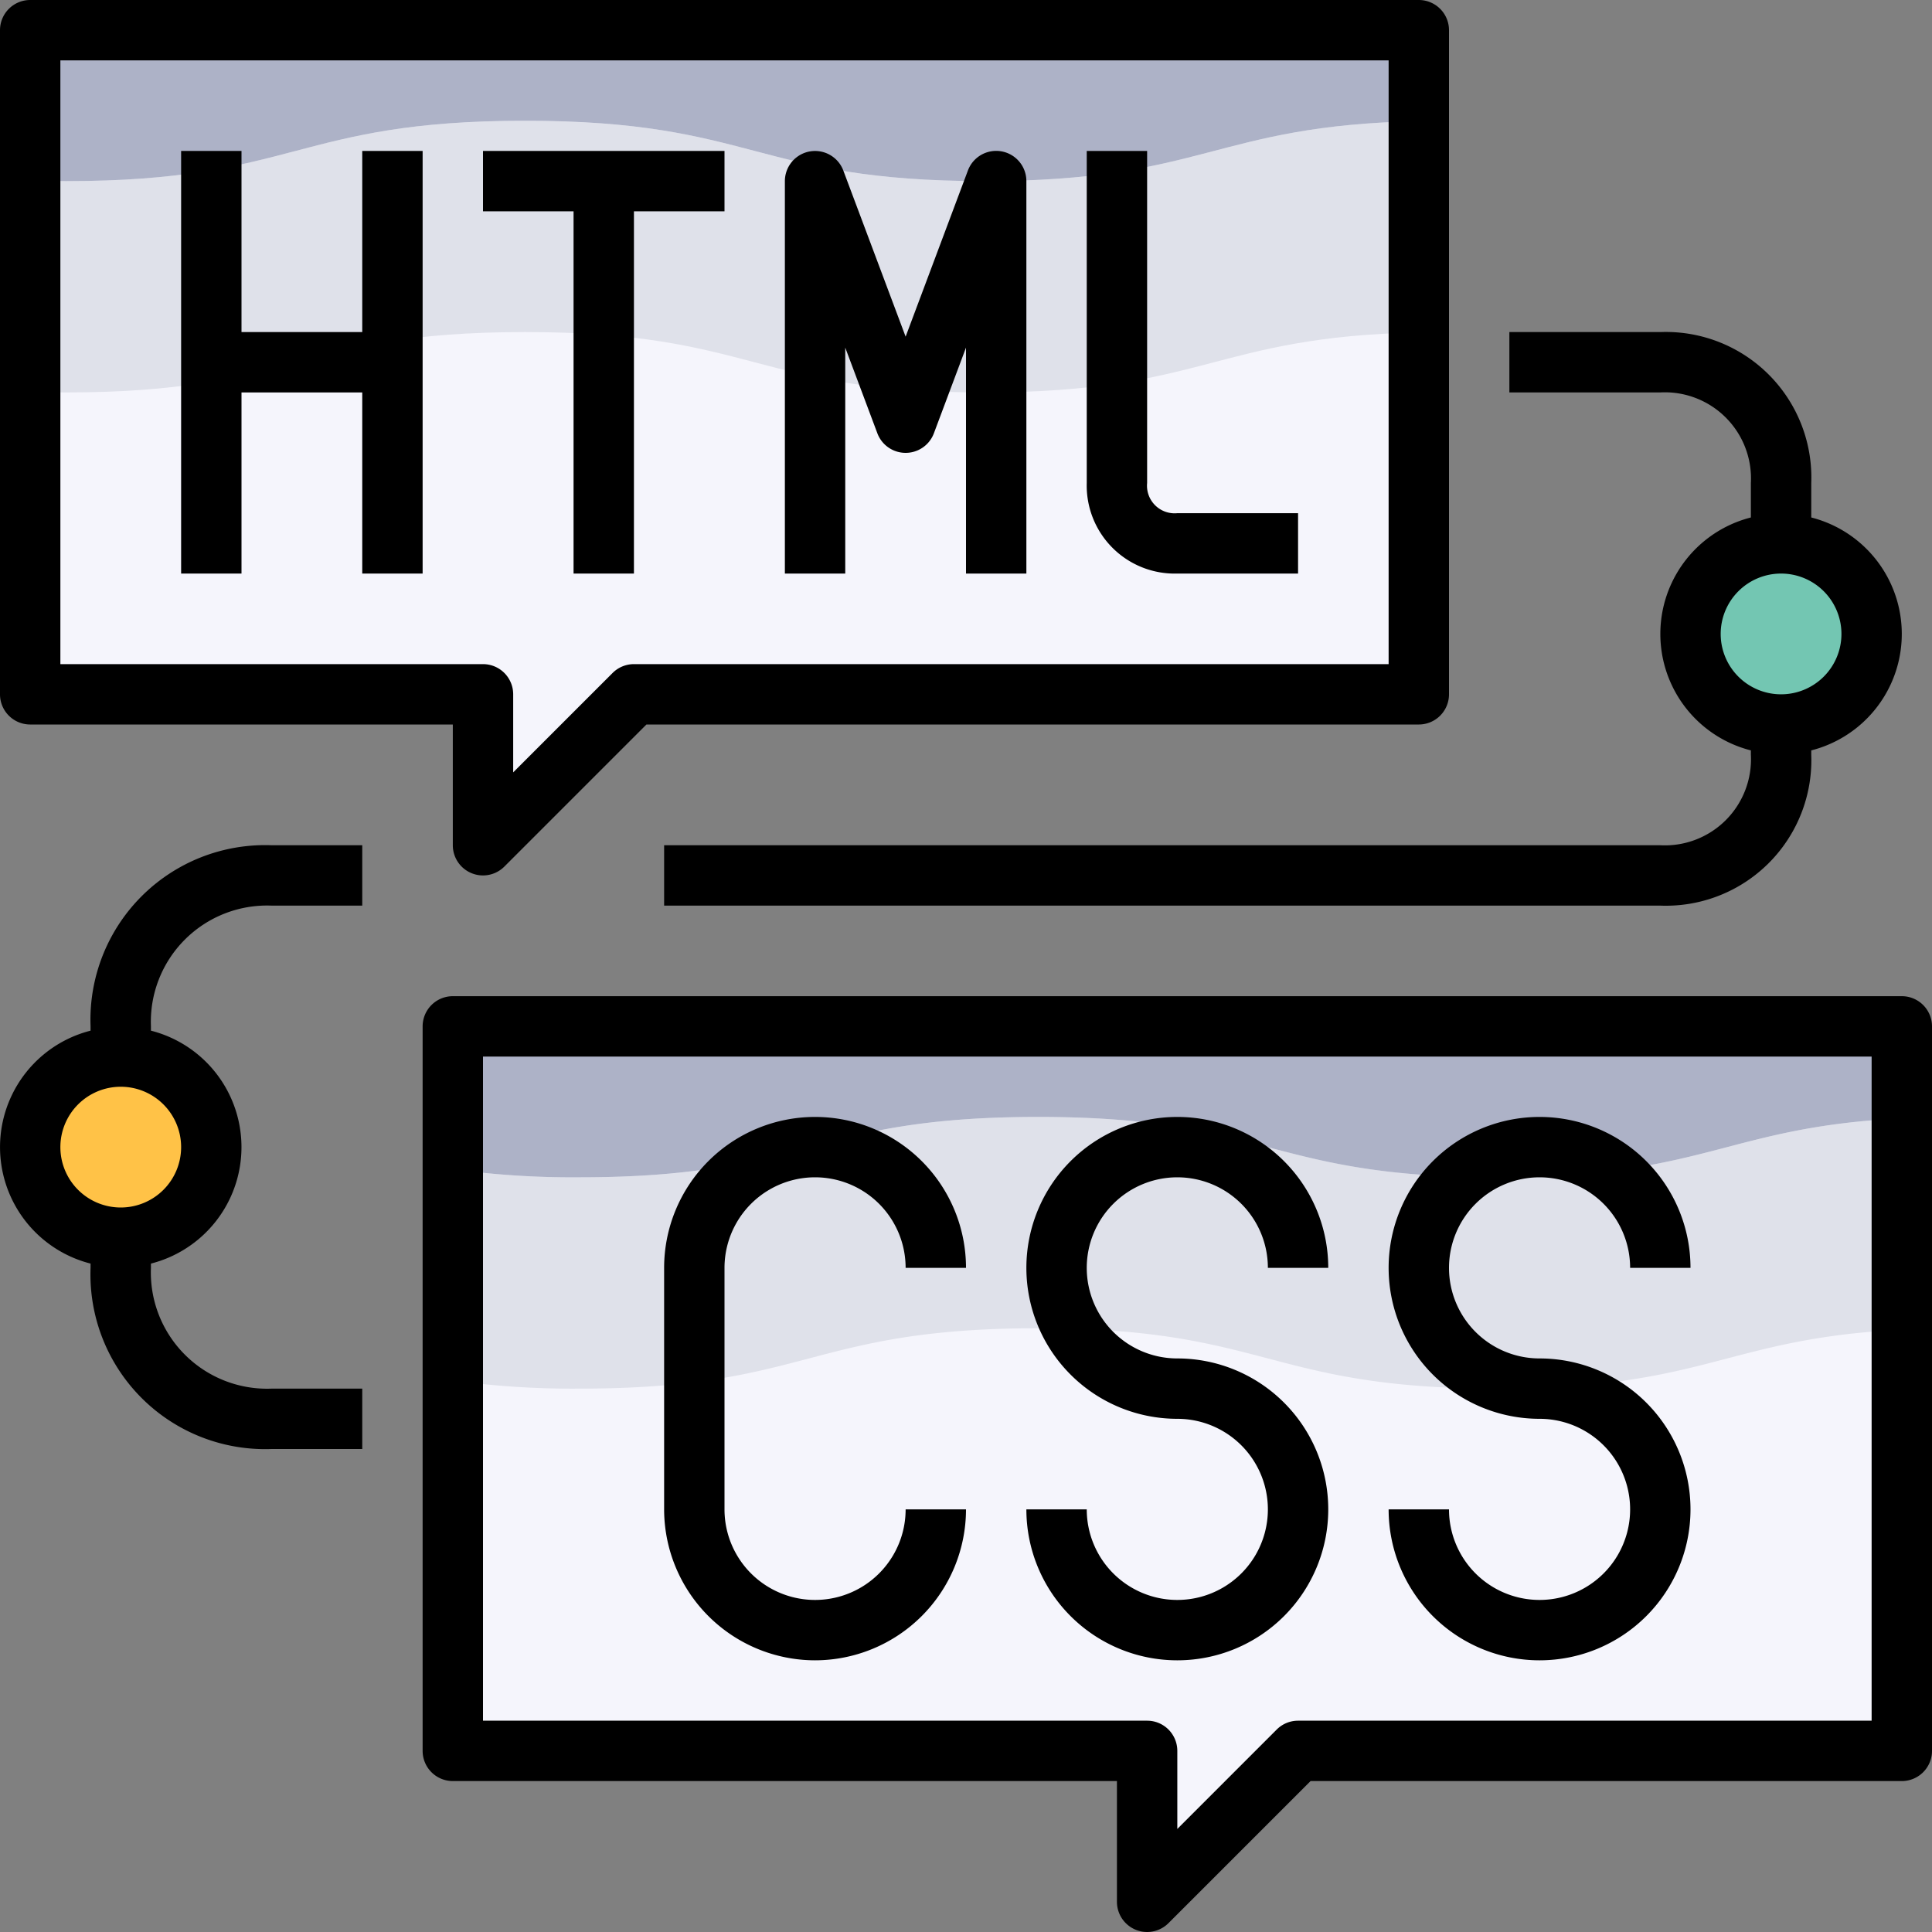 <svg xmlns="http://www.w3.org/2000/svg" viewBox="0 0 64 64"><rect x="0" y="0" width="64" height="64" fill="#808080" stroke="none"/><defs><style>.cls-1{fill:#73c6b2;}.cls-2{fill:#ffc247;}.cls-3{fill:#f5f5fc;}.cls-4{fill:#dfe1ea;}.cls-5{fill:#adb2c7;}</style></defs><title>40-Coding</title><g id="_40-Coding" data-name="40-Coding"><circle class="cls-1" cx="59" cy="21" r="3"/><circle class="cls-2" cx="4" cy="38" r="3"/><polygon class="cls-3" points="47 1 47 23 21 23 16 28 16 23 1 23 1 1 47 1"/><polygon class="cls-3" points="63 34 63 58 43 58 38 63 38 58 15 58 15 34 63 34"/><path class="cls-4" d="M2.195,13c7.6,0,7.6-2,15.2-2s7.6,2,15.2,2c7.318,0,7.611-1.849,14.405-1.987v-7C40.206,4.151,39.913,6,32.6,6,25,6,25,4,17.394,4s-7.6,2-15.2,2C1.768,6,1.381,5.99,1,5.978v7C1.381,12.99,1.768,13,2.195,13Z"/><path class="cls-5" d="M17.394,4C25,4,25,6,32.6,6,39.913,6,40.206,4.151,47,4.013V1H1V5.978C1.381,5.99,1.768,6,2.195,6,9.794,6,9.794,4,17.394,4Z"/><path class="cls-4" d="M19.2,46c7.6,0,7.6-2,15.2-2s7.6,2,15.2,2c6.942,0,7.561-1.664,13.405-1.953v-7C57.156,37.336,56.537,39,49.6,39c-7.6,0-7.6-2-15.2-2s-7.6,2-15.2,2A28.99,28.99,0,0,1,15,38.73v7A28.99,28.99,0,0,0,19.2,46Z"/><path class="cls-5" d="M34.394,37c7.6,0,7.6,2,15.2,2,6.942,0,7.561-1.664,13.405-1.953V34H15v4.73a28.99,28.99,0,0,0,4.2.27C26.794,39,26.794,37,34.394,37Z"/><polygon points="12 11 8 11 8 5 6 5 6 19 8 19 8 13 12 13 12 19 14 19 14 5 12 5 12 11"/><polygon points="19 19 21 19 21 7 24 7 24 5 16 5 16 7 19 7 19 19"/><path d="M28,11.515l1.063,2.836a1,1,0,0,0,1.874,0L32,11.515V19h2V6a1,1,0,0,0-1.937-.351L30,11.152l-2.063-5.5A1,1,0,0,0,26,6V19h2Z"/><path d="M39,19h4V17H39a.915.915,0,0,1-1-1V5H36V16A2.916,2.916,0,0,0,39,19Z"/><path d="M1,24H15v4a1,1,0,0,0,1.707.707L21.414,24H47a1,1,0,0,0,1-1V1a1,1,0,0,0-1-1H1A1,1,0,0,0,0,1V23A1,1,0,0,0,1,24ZM2,2H46V22H21a1,1,0,0,0-.707.293L17,25.586V23a1,1,0,0,0-1-1H2Z"/><path d="M63,33H15a1,1,0,0,0-1,1V58a1,1,0,0,0,1,1H37v4a1,1,0,0,0,1.707.707L43.414,59H63a1,1,0,0,0,1-1V34A1,1,0,0,0,63,33ZM62,57H43a1,1,0,0,0-.707.293L39,60.586V58a1,1,0,0,0-1-1H16V35H62Z"/><path d="M51,53a3,3,0,0,1-3-3H46a5,5,0,1,0,5-5,3,3,0,1,1,3-3h2a5,5,0,1,0-5,5,3,3,0,0,1,0,6Z"/><path d="M39,53a3,3,0,0,1-3-3H34a5,5,0,1,0,5-5,3,3,0,1,1,3-3h2a5,5,0,1,0-5,5,3,3,0,0,1,0,6Z"/><path d="M27,55a5.006,5.006,0,0,0,5-5H30a3,3,0,0,1-6,0V42a3,3,0,0,1,6,0h2a5,5,0,0,0-10,0v8A5.006,5.006,0,0,0,27,55Z"/><path d="M58,16v1.142a3.981,3.981,0,0,0,0,7.716V25a2.853,2.853,0,0,1-3,3H22v2H55a4.821,4.821,0,0,0,5-5v-.142a3.981,3.981,0,0,0,0-7.716V16a4.821,4.821,0,0,0-5-5H50v2h4.994A2.854,2.854,0,0,1,58,16Zm3,5a2,2,0,1,1-2-2A2,2,0,0,1,61,21Z"/><path d="M3,34v.142a3.981,3.981,0,0,0,0,7.716V42a5.785,5.785,0,0,0,6,6h3V46H9a3.85,3.85,0,0,1-4-4v-.142a3.981,3.981,0,0,0,0-7.716V34a3.85,3.85,0,0,1,4-4h3V28H9A5.785,5.785,0,0,0,3,34Zm3,4a2,2,0,1,1-2-2A2,2,0,0,1,6,38Z"/></g></svg>